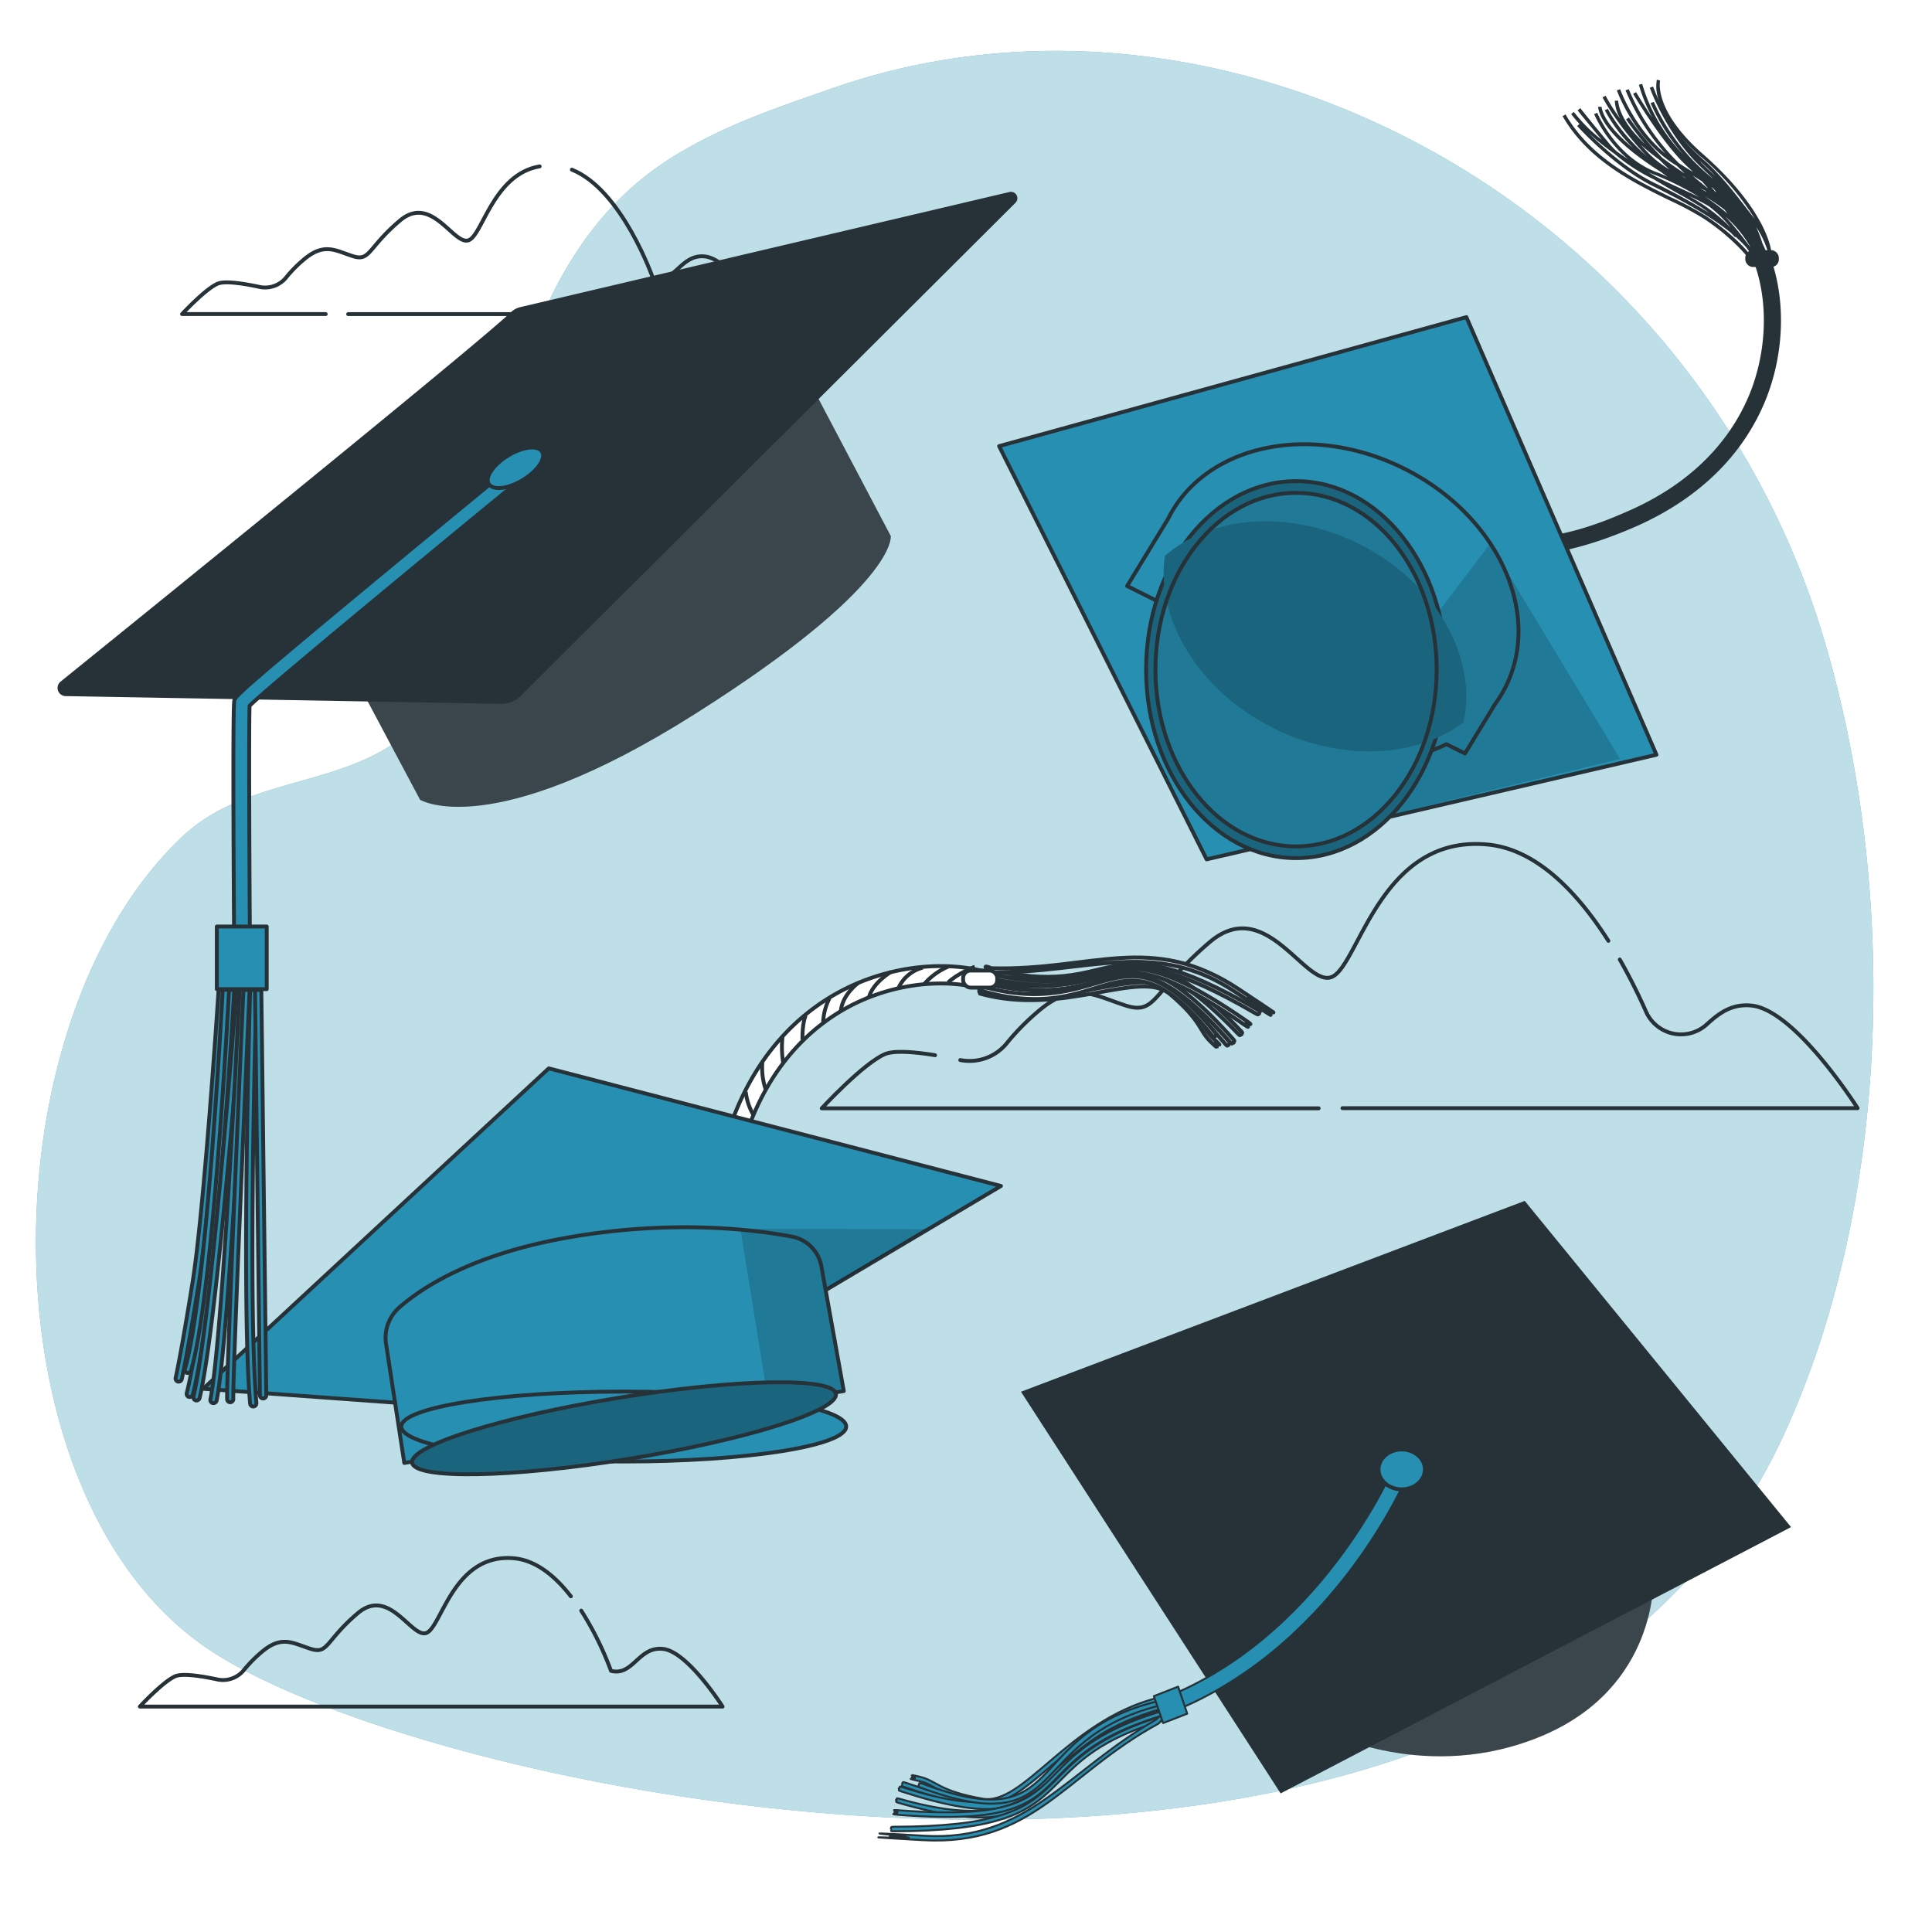 <svg class="animated" id="freepik_stories-graduation-hats" xmlns="http://www.w3.org/2000/svg" viewBox="0 0 500 500" version="1.1" xmlns:xlink="http://www.w3.org/1999/xlink" xmlns:svgjs="http://svgjs.com/svgjs"><style>svg#freepik_stories-graduation-hats:not(.animated) .animable {opacity: 0;}svg#freepik_stories-graduation-hats.animated #freepik--graduation-hat-4--inject-7 {animation: 2.6s 1 forwards cubic-bezier(.36,-0.01,.5,1.38) slideDown,1.5s Infinite  linear floating;animation-delay: 0s,2.6s;}svg#freepik_stories-graduation-hats.animated #freepik--graduation-hat-3--inject-7 {animation: 0.9s 1 forwards cubic-bezier(.36,-0.01,.5,1.38) slideDown,1.5s Infinite  linear floating;animation-delay: 0s,0.9s;}svg#freepik_stories-graduation-hats.animated #freepik--graduation-hat-2--inject-7 {animation: 1.3s 1 forwards cubic-bezier(.36,-0.01,.5,1.38) slideDown,1.5s Infinite  linear floating;animation-delay: 0s,1.3s;}svg#freepik_stories-graduation-hats.animated #freepik--graduation-hat-1--inject-7 {animation: 0.7s 1 forwards cubic-bezier(.36,-0.01,.5,1.38) slideDown,1.5s Infinite  linear floating;animation-delay: 0s,0.7s;}            @keyframes slideDown {                0% {                    opacity: 0;                    transform: translateY(-30px);                }                100% {                    opacity: 1;                    transform: translateY(0);                }            }                    @keyframes floating {                0% {                    opacity: 1;                    transform: translateY(0px);                }                50% {                    transform: translateY(-10px);                }                100% {                    opacity: 1;                    transform: translateY(0px);                }            }        </style><g id="freepik--background-simple--inject-7" class="animable" style="transform-origin: 247.064px 242.058px;"><path d="M461.65,371.33c27.81-60.47,29.68-141,10.48-205.64a214.78,214.78,0,0,0-95.79-123.3c-49.3-29.3-108.06-38-160.95-19.53-13.92,4.87-27.47,9.32-40.59,17.32C121,72.94,131.4,153.68,112.53,181.76c-15.88,23.63-46.24,16.67-65.37,34.77C-4.49,265.39-4.62,388.89,55,427.5,118.19,468.46,392.77,521.11,461.65,371.33Z" style="fill: #268FB2; transform-origin: 247.064px 242.058px;" id="elwgc8go8hd" class="animable"></path><g id="el86fsgh8aoyv"><path d="M461.65,371.33c27.81-60.47,29.68-141,10.48-205.64a214.78,214.78,0,0,0-95.79-123.3c-49.3-29.3-108.06-38-160.95-19.53-13.92,4.87-27.47,9.32-40.59,17.32C121,72.94,131.4,153.68,112.53,181.76c-15.88,23.63-46.24,16.67-65.37,34.77C-4.49,265.39-4.62,388.89,55,427.5,118.19,468.46,392.77,521.11,461.65,371.33Z" style="fill: rgb(255, 255, 255); opacity: 0.7; transform-origin: 247.064px 242.058px;" class="animable" id="elkg57pg8fhtq"></path></g></g><g id="freepik--Clouds--inject-7" class="animable" style="transform-origin: 258.47px 242.36px;"><path d="M347.43,286.79H480.75s-16-25.27-27.37-26.54c-5.3-.58-8.63,2.1-11.7,4.89A9.9,9.9,0,0,1,426,261.83a150,150,0,0,0-6.8-13.51" style="fill: none; stroke: rgb(38, 50, 56); stroke-linecap: round; stroke-linejoin: round; transform-origin: 414.09px 267.555px;" id="el4lz4t4468re" class="animable"></path><path d="M242,273.09c-5.31-.87-10.64-1.33-13.07-.25-5.7,2.53-16.27,14-16.27,14H341.27" style="fill: none; stroke: rgb(38, 50, 56); stroke-linecap: round; stroke-linejoin: round; transform-origin: 276.965px 279.525px;" id="elkutqexxbi" class="animable"></path><path d="M416.25,243.49c-7.64-12-18.32-23.73-31.31-24.93C357.56,216,351.86,248.88,345,252.67s-17.11-21.47-31.94-8.84-13.69,18.95-21.67,16.42-13.19-6.44-22.31,1.14a62,62,0,0,0-8.3,8.32,12.44,12.44,0,0,1-12.26,4.63" style="fill: none; stroke: rgb(38, 50, 56); stroke-linecap: round; stroke-linejoin: round; transform-origin: 332.385px 246.495px;" id="eltjy4he2sm5o" class="animable"></path><path d="M147.74,413.13c-3.94-5.08-8.91-9.31-14.68-9.84-15.4-1.42-18.6,17-22.45,19.19s-9.63-12.08-18-5S85,428.16,80.45,426.74s-7.41-3.62-12.54.64a34.62,34.62,0,0,0-4.67,4.68,7,7,0,0,1-6.9,2.6c-3.82-.83-9.06-1.7-11-.84-3.21,1.42-9.15,7.84-9.15,7.84H187s-9-14.21-15.4-14.92-7.7,7.1-13.47,5.68a81.76,81.76,0,0,0-7.71-15.59" style="fill: none; stroke: rgb(38, 50, 56); stroke-linecap: round; stroke-linejoin: round; transform-origin: 111.595px 422.436px;" id="eloltl7nrp55" class="animable"></path><path d="M90.1,81.29H197.87s-9-14.21-15.39-14.92-7.7,7.1-13.48,5.68c0,0-8-22.93-21-28.14" style="fill: none; stroke: rgb(38, 50, 56); stroke-linecap: round; stroke-linejoin: round; transform-origin: 143.985px 62.6px;" id="elsdzdloyyhb" class="animable"></path><path d="M139.66,43.06c-11.73,2-14.67,17.13-18.13,19-3.85,2.14-9.62-12.07-18-5s-7.7,10.66-12.19,9.24S84,62.74,78.83,67a34.06,34.06,0,0,0-4.67,4.68,7,7,0,0,1-6.89,2.6c-3.83-.83-9.06-1.71-11-.84-3.2,1.42-9.15,7.84-9.15,7.84H84.29" style="fill: none; stroke: rgb(38, 50, 56); stroke-linecap: round; stroke-linejoin: round; transform-origin: 93.39px 62.17px;" id="elc89k6r5lbd" class="animable"></path></g><g id="freepik--graduation-hat-4--inject-7" class="animable" style="transform-origin: 345.412px 393.561px;"><path d="M342.91,448.05s26.42,13.78,56.28,1.15,28.72-40.78,28.72-40.78Z" style="fill: rgb(38, 50, 56); transform-origin: 385.413px 431.475px;" id="elkqashwafdd" class="animable"></path><g id="elcf5tr35uf8f"><path d="M342.91,448.05s26.42,13.78,56.28,1.15,28.72-40.78,28.72-40.78Z" style="fill: rgb(255, 255, 255); opacity: 0.1; transform-origin: 385.413px 431.475px;" class="animable" id="elfeum6g7j5nl"></path></g><polygon points="394.6 310.79 264.23 360.18 331.43 464.13 463.52 395.21 394.6 310.79" style="fill: rgb(38, 50, 56); transform-origin: 363.875px 387.46px;" id="elusr7pnpuyb8" class="animable"></polygon><path d="M301,443.91l-1.41-3.84c41.9-15.39,61-60.13,61.24-60.58l3.77,1.58C363.81,383,344.57,427.91,301,443.91Z" style="fill: #268FB2; stroke: rgb(38, 50, 56); stroke-linecap: round; stroke-linejoin: round; stroke-width: 0.5px; transform-origin: 332.095px 411.7px;" id="elw5pzctb2fgl" class="animable"></path><path d="M368.76,380.28c0,2.86-2.7,5.17-6,5.17s-6-2.31-6-5.17,2.7-5.17,6-5.17S368.76,377.43,368.76,380.28Z" style="fill: #268FB2; stroke: rgb(38, 50, 56); stroke-linecap: round; stroke-linejoin: round; transform-origin: 362.76px 380.28px;" id="el5qsfhleq33e" class="animable"></path><path d="M299.2,439.49c-22.9,6-34.39,27.93-44.94,26-11.36-2-11.79-4.61-16.18-5.66s-.53.11-1.42.13-.91-.18,0,.19-3.44-.21,1.13.77,4.7,3.69,16.66,5.64c11.16,1.82,22.21-19.85,45-26C300,440.3,299.89,439.92,299.2,439.49Z" style="fill: #268FB2; stroke: rgb(38, 50, 56); stroke-linecap: round; stroke-linejoin: round; stroke-width: 0.5px; transform-origin: 267.73px 453.079px;" id="elr481zf2jit" class="animable"></path><path d="M300,441.2c-38.56,9.94-20.93,35.64-65.76,20.12-.85-.29-.55.13-.77.29s-.13,0-.05.19-.3.37.41.61c44.76,15.31,28.61-9.28,66.44-20.08C300.16,442,300.08,441.58,300,441.2Z" style="fill: #268FB2; stroke: rgb(38, 50, 56); stroke-linecap: round; stroke-linejoin: round; stroke-width: 0.5px; transform-origin: 266.801px 454.248px;" id="elcizhcughcu" class="animable"></path><path d="M300.34,442.73c-34.28,9.18-26.44,33-66.84,19.77-1.05-.34-.51.14-.78.29s-.17-.06-.05.19-.44.31.46.6c46,15,29.29-10.46,67.12-20.69C300.18,442.51,300.45,443.11,300.34,442.73Z" style="fill: #268FB2; stroke: rgb(38, 50, 56); stroke-linecap: round; stroke-linejoin: round; stroke-width: 0.5px; transform-origin: 266.457px 455.464px;" id="elg0dnhomssd" class="animable"></path><path d="M300.48,443.29c-33.22,9.94-26.72,33.83-67.63,22.25-1.35-.38-.48.13-.81.27s-.23-.1,0,.17-.67.26.49.59c46.47,13.36,31-12.06,67.87-23.14C300.31,443.06,300.6,443.67,300.48,443.29Z" style="fill: #268FB2; stroke: rgb(38, 50, 56); stroke-linecap: round; stroke-linejoin: round; stroke-width: 0.5px; transform-origin: 266.169px 456.824px;" id="elgb3quvvsq0e" class="animable"></path><path d="M300.84,445.32c-.08-.38-.18-.76-.29-1.14-38.28,12-17.67,28.52-69.36,28.58-.88,0-.46.35-.64.51s-.08.07-.06.09c.37.35-.26.58.67.58C283.05,473.88,263.31,456.38,300.84,445.32Z" style="fill: #268FB2; stroke: rgb(38, 50, 56); stroke-linecap: round; stroke-linejoin: round; stroke-width: 0.5px; transform-origin: 265.642px 459.06px;" id="elpcd9ks2fbng" class="animable"></path><path d="M300.46,444.08a2.52,2.52,0,0,0-.23-1.11c-39.11,12.07-17.75,29.28-67.32,25.55-3.78-.28.86.33-1.15.51-.09,0-.72-.16.26.09s-3,.29.95.59C282.44,473.46,262.1,455.75,300.46,444.08Z" style="fill: #268FB2; stroke: rgb(38, 50, 56); stroke-linecap: round; stroke-linejoin: round; stroke-width: 0.5px; transform-origin: 265.822px 456.596px;" id="elf21t9jzc36b" class="animable"></path><path d="M299.26,445c-23.34,13.39-33.43,31.63-60,30.09s1.5.44-6.05.2c-5.52-.18-1.52-.06-1.5-.06,14.43,1.19-21.62-.65,7,1s36.8-16.9,61-30.1C301.45,444.87,301.17,442.92,299.26,445Z" style="fill: #268FB2; stroke: rgb(38, 50, 56); stroke-linecap: round; stroke-linejoin: round; stroke-width: 0.5px; transform-origin: 264.085px 460.21px;" id="ely28uo91qp9s" class="animable"></path><path d="M299.75,440.26c-35.83,8.58-22.92,35.76-61.15,21.29-.93-.35-.55.1-.79.25s-.15,0-.06.21-.34.32.42.6c39,14.34,26.36-12.08,61.85-21.21C299.94,441,299.85,440.65,299.75,440.26Z" style="fill: #268FB2; stroke: rgb(38, 50, 56); stroke-linecap: round; stroke-linejoin: round; stroke-width: 0.5px; transform-origin: 268.838px 453.525px;" id="elpehqdifq14" class="animable"></path><polygon points="304.9 436.5 307.25 443.5 301.01 445.93 298.62 438.96 304.9 436.5" style="fill: #268FB2; stroke: rgb(38, 50, 56); stroke-linecap: round; stroke-linejoin: round; stroke-width: 0.5px; transform-origin: 302.935px 441.215px;" id="elb839of0lkrs" class="animable"></polygon></g><g id="freepik--graduation-hat-3--inject-7" class="animable" style="transform-origin: 191.075px 317.572px;"><path d="M253.64,257.16c21.56,6,41.43-6.45,49.16.12,8.32,7.08,7.45,9.39,10.54,12.34s.48.16,1.22.57.66.58.11-.14,2.71,1.81-.55-1.17-2.09-5.25-10.94-12.55c-8.26-6.8-27.63,5.65-49.2-.22C253.34,256.11,253.28,256.48,253.64,257.16Z" style="fill: rgb(255, 255, 255); stroke: rgb(38, 50, 56); stroke-miterlimit: 10; transform-origin: 284.505px 262.614px;" id="elhitqehg8139" class="animable"></path><path d="M253.82,255.4c36.28,10.24,34.1-19.18,63.38,14.88.55.64.5.16.76.13s.09.09.13-.14.42-.15,0-.69c-29.32-33.85-27.82-6-63.91-15.24C254,254.69,253.92,255,253.82,255.4Z" style="fill: rgb(255, 255, 255); stroke: rgb(38, 50, 56); stroke-miterlimit: 10; transform-origin: 286.053px 261.431px;" id="elsh7k695rd3" class="animable"></path><path d="M254.25,254c36,9.8,34.14-18,64.08,15.67.7.79.49.14.78.14s.11.13.13-.13.51-.05-.08-.72c-30.46-34.15-28.78-6.37-64.6-16A8.85,8.85,0,0,0,254.25,254Z" style="fill: rgb(255, 255, 255); stroke: rgb(38, 50, 56); stroke-miterlimit: 10; transform-origin: 286.85px 260.701px;" id="elqpzcrgn7bt8" class="animable"></path><path d="M254.4,253.45c35.74,8.63,34.56-18.47,65.92,14,.92.95.45.11.79.16s.14.19.11-.11.67.1-.12-.73c-31.64-33.06-31-5.89-66.38-14.39A6.64,6.64,0,0,0,254.4,253.45Z" style="fill: rgb(255, 255, 255); stroke: rgb(38, 50, 56); stroke-miterlimit: 10; transform-origin: 287.939px 258.887px;" id="elnydixlf7mf" class="animable"></path><path d="M255.24,250.64c-.12.35-.22.7-.31,1.07,37,8.44,27.88-13.93,70.18,10.65.72.42.54-.06.77-.11s.09,0,.09,0c-.13-.47.49-.36-.27-.8C283.23,236.73,291.2,259.47,255.24,250.64Z" style="fill: rgb(255, 255, 255); stroke: rgb(38, 50, 56); stroke-miterlimit: 10; transform-origin: 290.508px 256.012px;" id="elgqwski7amm" class="animable"></path><path d="M255,251.83a2.51,2.51,0,0,0-.34,1c37.74,8.77,28.31-14.51,67.07,12.16,3,2-.54-.68,1.19.13.08,0,.51.47-.18-.19s2.61,1.19-.48-.94C283.53,237.36,291.89,260.57,255,251.83Z" style="fill: rgb(255, 255, 255); stroke: rgb(38, 50, 56); stroke-miterlimit: 10; transform-origin: 289.132px 258.235px;" id="elp85hyiigkpk" class="animable"></path><path d="M256.35,251.69c25.47.17,42.25-8.95,63.23,4.95s-1-1.07,5.05,2.73l1.2.75C314.6,252.28,343.2,271,320.59,256s-38-4.7-64-5.42C254.75,249.79,254.43,250,256.35,251.69Z" style="fill: rgb(255, 255, 255); stroke: rgb(38, 50, 56); stroke-miterlimit: 10; transform-origin: 292.311px 255.239px;" id="elhapyljzb3li" class="animable"></path><path d="M253.56,256.27C287,266.33,289.34,238,313.71,268c.6.73.5.18.77.17s.11.09.15-.14.42-.1-.06-.69c-25-30.3-27.31-2.68-60.69-12.13C253.76,255.56,253.65,255.91,253.56,256.27Z" style="fill: rgb(255, 255, 255); stroke: rgb(38, 50, 56); stroke-miterlimit: 10; transform-origin: 284.185px 260.527px;" id="elo6ph0khuy3a" class="animable"></path><path d="M184.06,326.12a34.52,34.52,0,0,0,3.52,11.71c.17.33.31.61.4.83l4.16-1.71c-.12-.29-.29-.66-.51-1.1-7-14.23-1.5-32.56.56-39.46,6.26-21,18.54-31.14,27.74-36,10.33-5.43,22.67-7.23,33-4.82l1-4.38c-11.37-2.65-24.88-.7-36.13,5.21-10,5.24-23.25,16.19-30,38.67C183.62,309.36,183.2,319.29,184.06,326.12Z" style="fill: rgb(255, 255, 255); stroke: rgb(38, 50, 56); stroke-miterlimit: 10; transform-origin: 218.811px 294.345px;" id="el7708rx3xcq2" class="animable"></path><g id="elihwusz1n0ih"><rect x="249.25" y="251.18" width="8.83" height="4.41" rx="1.92" style="fill: rgb(255, 255, 255); stroke: rgb(38, 50, 56); stroke-miterlimit: 10; transform-origin: 253.665px 253.385px; transform: rotate(-74.03deg);" class="animable" id="elva646j70u3"></rect></g><path d="M252.28,250.19s-4.56,1.76-6.92,4.1" style="fill: none; stroke: rgb(38, 50, 56); stroke-miterlimit: 10; transform-origin: 248.82px 252.24px;" id="el4hdqmsgl8m2" class="animable"></path><path d="M245.4,250.16a17.18,17.18,0,0,0-6.26,4.56" style="fill: none; stroke: rgb(38, 50, 56); stroke-miterlimit: 10; transform-origin: 242.27px 252.44px;" id="el5mo3dzbm4ny" class="animable"></path><path d="M238.8,250.43a9.53,9.53,0,0,0-6.24,5.18" style="fill: none; stroke: rgb(38, 50, 56); stroke-miterlimit: 10; transform-origin: 235.68px 253.02px;" id="elcmf8bunjblr" class="animable"></path><path d="M230.65,251.49S226,254.2,224.9,258" style="fill: none; stroke: rgb(38, 50, 56); stroke-miterlimit: 10; transform-origin: 227.775px 254.745px;" id="el5mwo2da7jsp" class="animable"></path><path d="M222.1,254.39s-4,2.85-4.5,7.19" style="fill: none; stroke: rgb(38, 50, 56); stroke-miterlimit: 10; transform-origin: 219.85px 257.985px;" id="el5vc5scn5zww" class="animable"></path><path d="M214.68,258.33a14.92,14.92,0,0,0-1.65,6.2" style="fill: none; stroke: rgb(38, 50, 56); stroke-miterlimit: 10; transform-origin: 213.855px 261.43px;" id="eliygi9w5gg9" class="animable"></path><path d="M208.5,262.79s-.91,2-.83,6.33" style="fill: none; stroke: rgb(38, 50, 56); stroke-miterlimit: 10; transform-origin: 208.083px 265.955px;" id="el9gwo3ju6069" class="animable"></path><path d="M202.54,268.09a24.85,24.85,0,0,0,.16,7" style="fill: none; stroke: rgb(38, 50, 56); stroke-miterlimit: 10; transform-origin: 202.533px 271.59px;" id="el27z0nmsqh8d" class="animable"></path><path d="M197.29,275a17.52,17.52,0,0,0,.84,6.86" style="fill: none; stroke: rgb(38, 50, 56); stroke-miterlimit: 10; transform-origin: 197.684px 278.43px;" id="elx4rzuib9aqr" class="animable"></path><path d="M193,282.56a14.92,14.92,0,0,0,2,6" style="fill: none; stroke: rgb(38, 50, 56); stroke-miterlimit: 10; transform-origin: 194px 285.56px;" id="elu50l1ddyqo" class="animable"></path><polygon points="142.02 276.49 52.58 359.41 157.86 367.04 259.05 306.93 142.02 276.49" style="fill: #268FB2; stroke: rgb(38, 50, 56); stroke-linecap: round; stroke-linejoin: round; transform-origin: 155.815px 321.765px;" id="elt06cw56mk6" class="animable"></polygon><g id="elmk9w2hk1bh"><polygon points="180.66 318 239.7 318.11 210.23 335.93 180.66 318" style="opacity: 0.16; transform-origin: 210.18px 326.965px;" class="animable" id="els07blzky96"></polygon></g><path d="M99.9,347.73l4.73,30.88L218.37,360l-5.8-32.29a9.52,9.52,0,0,0-7.63-7.67c-10-1.89-30.91-4.41-57.28.11-25,4.27-38.22,12.9-44.27,18.17A10.44,10.44,0,0,0,99.9,347.73Z" style="fill: #268FB2; transform-origin: 159.079px 348.111px;" id="elgrhaqsf4zli" class="animable"></path><g id="elh45n6uxwldo"><path d="M204.94,320c-3.32-.63-7.82-1.31-13.3-1.8l7.29,44.95L218.37,360l-5.8-32.29A9.52,9.52,0,0,0,204.94,320Z" style="opacity: 0.16; transform-origin: 205.005px 340.675px;" class="animable" id="elulmwudp1uhi"></path></g><path d="M99.9,347.73l4.73,30.88L218.37,360l-5.8-32.29a9.52,9.52,0,0,0-7.63-7.67c-10-1.89-30.91-4.41-57.28.11-25,4.27-38.22,12.9-44.27,18.17A10.44,10.44,0,0,0,99.9,347.73Z" style="fill: none; stroke: rgb(38, 50, 56); stroke-linecap: round; stroke-linejoin: round; transform-origin: 159.079px 348.111px;" id="el8qlhhr3cwmx" class="animable"></path><g id="elpldlzr82e6b"><ellipse cx="161.42" cy="369.19" rx="57.57" ry="9.05" style="fill: #268FB2; stroke: rgb(38, 50, 56); stroke-linecap: round; stroke-linejoin: round; transform-origin: 161.42px 369.19px; transform: rotate(-9.22deg);" class="animable" id="elsmv27hhtah"></ellipse></g><path d="M216.33,360.73c.71,4.38-23.26,11.91-53.55,16.82s-55.41,5.36-56.12,1,23.26-11.91,53.55-16.82S215.62,356.36,216.33,360.73Z" style="fill: #268FB2; transform-origin: 161.495px 369.638px;" id="el8ycpc34l2yx" class="animable"></path><g id="elngrqnu7op4i"><path d="M216.33,360.73c.71,4.38-23.26,11.91-53.55,16.82s-55.41,5.36-56.12,1,23.26-11.91,53.55-16.82S215.62,356.36,216.33,360.73Z" style="opacity: 0.3; transform-origin: 161.495px 369.638px;" class="animable" id="el2smbhar2qtr"></path></g><path d="M216.33,360.73c.71,4.38-23.26,11.91-53.55,16.82s-55.41,5.36-56.12,1,23.26-11.91,53.55-16.82S215.62,356.36,216.33,360.73Z" style="fill: none; stroke: rgb(38, 50, 56); stroke-linecap: round; stroke-linejoin: round; transform-origin: 161.495px 369.638px;" id="eldyj8d3sey79" class="animable"></path></g><g id="freepik--graduation-hat-2--inject-7" class="animable" style="transform-origin: 359.743px 125.17px;"><path d="M441.58,55.93a80.76,80.76,0,0,0-9-4.81c-9.32-4.56-20.92-10.24-27.42-21.51l-.76.45c6.62,11.5,18.36,17.24,27.79,21.85a78.77,78.77,0,0,1,8.86,4.76c8.55,5.69,12.44,11.41,12.48,11.47l.74-.5C454.15,67.4,450.29,61.73,441.58,55.93Z" style="fill: rgb(38, 50, 56); transform-origin: 429.335px 48.875px;" id="el4grwi3dvf8b" class="animable"></path><path d="M457.52,65.16c.06.43.11.84.13,1.21l.88,0a10.1,10.1,0,0,0-.13-1.28h0s0-.08,0-.12c-.91-5.48-5.88-14.75-17.57-25-13-11.38-11.21-19.05-11.19-19.13l-.85-.22a10.23,10.23,0,0,0,.56,5.45c-1-2.19-1.52-3.63-1.53-3.66l-.84.28c0,.12,4.05,11.52,12.55,19.89,1.31,1.28,2.54,2.45,3.71,3.55l.16.16A52.59,52.59,0,0,1,428,26.36l-.83.32A50.45,50.45,0,0,0,435.62,40,44.34,44.34,0,0,1,425,21.73l-.86.2a41.79,41.79,0,0,0,3.47,8.51c-2.45-3.64-4.16-6.54-4.19-6.6l-.77.45c.08.13,7.66,13,14.07,18.84.48.44.95.9,1.43,1.37q-1.83-1.09-3.63-2.25a58.48,58.48,0,0,1-13-19.17l-.83.3A57.49,57.49,0,0,0,431,39.75c-8.07-6.57-11.68-16.56-11.71-16.67l-.84.3c0,.12,4.36,12.1,14.15,18.67.46.31.93.59,1.39.89.66.65,1.34,1.3,2.06,2-2-1.31-4-2.71-5.83-4.09a82.85,82.85,0,0,1-8.65-10.45l-.74.5a78.21,78.21,0,0,0,4.84,6.31c-.37-.33-.72-.65-1-1-5.91-5.78-5.88-10.12-5.88-10.16h-.44l-.44,0a10.36,10.36,0,0,0,1.45,4.74,51.63,51.63,0,0,1-3.83-6l-.79.39c0,.07,3.33,6.59,11,14.79.21.22.42.4.63.61-7.5-6.56-10.21-12.35-10.24-12.42l-.81.37a39.47,39.47,0,0,0,7.32,9.75c-8-6.5-8.15-10.6-8.15-10.64h-.89c0,.19.11,4.78,9.26,12a78.64,78.64,0,0,0,7,4.88c.55.42,1.13.83,1.72,1.24-1.15-.52-2.2-1-3.08-1.29-10.46-4.08-15.09-15.16-15.13-15.28l-.82.34a33.87,33.87,0,0,0,8.78,11.67c-1-.66-1.95-1.33-2.9-2a20.49,20.49,0,0,1-1.78-1.85C410.32,29.77,409,28,409,28l-.71.53c0,.06,1.15,1.53,6.23,7.64a40.74,40.74,0,0,1-7.2-7.19l-.71.52a29,29,0,0,0,2.16,2.58l-.6.53c.1.11,9.54,10.61,19.71,15.62,7.16,3.53,14.64,7.56,20.15,12.1.61.65,1,1.06,1,1.07l.15-.12A32.66,32.66,0,0,1,451.91,64c1.71,2.3,2.89,4,2.92,4.08l.46-.28.32-.1a21.12,21.12,0,0,0-.84-2.22c.54,1,.83,1.61.85,1.64l.53-.22.14,0,.15.63.86-.19c-.14-.66-.29-1.29-.45-1.91l.3-.1a23.16,23.16,0,0,0-1-2.25,34.1,34.1,0,0,0-1.63-4.29A23.64,23.64,0,0,1,457.52,65.16ZM440.05,52.5c-.75-.47-1.74-1.06-2.9-1.73a42.61,42.61,0,0,1,5.08,2.61,31.32,31.32,0,0,1,5.66,5.53A45,45,0,0,0,440.05,52.5Zm1.1-1.65a37.21,37.21,0,0,1,5.19,3.47l.76,1A50.18,50.18,0,0,0,441.15,50.85Zm-.42-4.91.3.3,0,0Zm2.6,2.76c.3.34.59.68.88,1l-.41-.2-.9-1.1Zm-2.15.6.06,0,.42.38c-.57-.29-1.14-.62-1.71-1Zm-5.32-3.37-.66-.53,1.13.76Zm-.59.7Zm5-6a67.48,67.48,0,0,1,13.87,16c-.57-.68-1.38-1.73-2.17-2.75-2.6-3.39-6.54-8.51-10.64-12.14a55.52,55.52,0,0,1-6.5-6.56A53.5,53.5,0,0,0,440.22,40.62Zm-.1,1.31-.44-.45c.32.3.66.6,1,.91,1.07,1,2.14,2,3.17,3.12l0,0C442.65,44.37,441.42,43.21,440.12,41.93Zm-1.3,4,1.59,1c.52.58,1,1.18,1.53,1.77l-.24-.11c-.82-.72-1.68-1.45-2.59-2.18l-1.13-1ZM424.6,37.41a61.57,61.57,0,0,0,4.82,3.93c.82.83,1.68,1.67,2.57,2.49a26.71,26.71,0,0,1-5.7-4.54C425.7,38.65,425.14,38,424.6,37.41Zm8.1,8.79,0,0,0,0Zm-6.14-1.67c.48.23,1,.45,1.49.64a71.94,71.94,0,0,1,11.78,5.89c-1.24-.62-2.68-1.27-4.22-2-2.22-1-4.72-2.15-7.22-3.43Zm-15.43-10.1a74.87,74.87,0,0,0,6.63,5.33A47.47,47.47,0,0,0,428,46.42c2.5,1.51,4.86,2.88,6.89,4s3.61,2.08,4.71,2.77,1.91,1.28,2.77,1.94a149.36,149.36,0,0,0-14.08-7.74C421.22,44,414.52,37.81,411.13,34.43Zm35.42,21.63A31,31,0,0,1,453,63.94c-.12-.14-.23-.28-.35-.41A88.25,88.25,0,0,0,446.55,56.06Z" style="fill: rgb(38, 50, 56); transform-origin: 432.57px 44.35px;" id="elgsettppf1al" class="animable"></path><path d="M393.6,143.73a33.68,33.68,0,0,1-11.85-2c-.35-.12-.64-.22-.86-.28l1.16-4.27c.29.08.67.2,1.13.36,14.73,5.05,31.94-2.53,38.42-5.38,19.69-8.68,28.1-21.9,31.69-31.46,4-10.74,4.27-23,.65-32.8l4.15-1.54c4,10.77,3.73,24.19-.66,35.89-3.88,10.36-12.94,24.66-34.05,34C410,142.1,400.36,143.73,393.6,143.73Z" style="fill: rgb(38, 50, 56); transform-origin: 420.903px 105.046px;" id="elrh8g4k2m87d" class="animable"></path><g id="elbp7qhd6a706"><rect x="451.68" y="64.75" width="8.68" height="4.34" rx="1.92" style="fill: rgb(38, 50, 56); transform-origin: 456.02px 66.92px; transform: rotate(-23.12deg);" class="animable" id="elo233h0il7ms"></rect></g><polygon points="379.5 82.07 258.57 115.46 312.27 222.4 428.69 195.33 379.5 82.07" style="fill: #268FB2; stroke: rgb(38, 50, 56); stroke-linecap: round; stroke-linejoin: round; transform-origin: 343.63px 152.235px;" id="elppouxrzret" class="animable"></polygon><g id="el8pqed0qmj1d"><polygon points="385.45 140.41 419.25 196.41 357.46 211.37 385.45 140.41" style="opacity: 0.16; transform-origin: 388.355px 175.89px;" class="animable" id="el0ny55ijveiz"></polygon></g><path d="M363.2,121.18c-24.15-12-51.43-6.07-60.93,13.14L291.7,151.66l8,4c2.74,13.79,13.28,27.31,29.07,35.13s32.94,8,45.56,1.81l4.82,2.39,7.78-12.79a31.24,31.24,0,0,0,2.78-4.55C399.21,158.39,387.35,133.13,363.2,121.18Z" style="fill: #268FB2; transform-origin: 342.343px 155.973px;" id="elifpz6qimu5" class="animable"></path><g id="eli7pipub3i0d"><path d="M385.68,140.66l-41.83,55.22c11,2.16,21.82.92,30.48-3.33l4.82,2.39,7.78-12.79a31.24,31.24,0,0,0,2.78-4.55C395.41,166.07,393.41,152.36,385.68,140.66Z" style="opacity: 0.16; transform-origin: 368.416px 168.791px;" class="animable" id="elluw82gbf4sk"></path></g><path d="M363.2,121.18c-24.15-12-51.43-6.07-60.93,13.14L291.7,151.66l8,4c2.74,13.79,13.28,27.31,29.07,35.13s32.94,8,45.56,1.81l4.82,2.39,7.78-12.79a31.24,31.24,0,0,0,2.78-4.55C399.21,158.39,387.35,133.13,363.2,121.18Z" style="fill: none; stroke: rgb(38, 50, 56); stroke-linecap: round; stroke-linejoin: round; transform-origin: 342.343px 155.973px;" id="elxca1vaonzxi" class="animable"></path><g id="el9myn722iotd"><ellipse cx="335.42" cy="173.3" rx="38.81" ry="48.78" style="fill: #268FB2; transform-origin: 335.42px 173.3px; transform: rotate(-63.67deg);" class="animable" id="ellbo2q9w9vc7"></ellipse></g><g id="el0l0yvd9ozyqm"><ellipse cx="335.42" cy="173.3" rx="38.81" ry="48.78" style="opacity: 0.3; transform-origin: 335.42px 173.3px; transform: rotate(-63.67deg);" class="animable" id="elcpk8we0hj"></ellipse></g><g id="el2nyrc8i2qjf"><ellipse cx="335.42" cy="173.3" rx="38.81" ry="48.78" style="fill: none; stroke: rgb(38, 50, 56); stroke-linecap: round; stroke-linejoin: round; transform-origin: 335.42px 173.3px; transform: rotate(-63.67deg);" class="animable" id="el0rdwzl2y3du"></ellipse></g><g id="ellsz4j5n0qfo"><ellipse cx="335.42" cy="173.3" rx="36.39" ry="45.75" style="fill: #268FB2; transform-origin: 335.42px 173.3px; transform: rotate(-63.67deg);" class="animable" id="eliqnexccke9"></ellipse></g><g id="elo0kwt5n0ipl"><ellipse cx="335.42" cy="173.3" rx="36.39" ry="45.75" style="opacity: 0.16; transform-origin: 335.42px 173.3px; transform: rotate(-63.67deg);" class="animable" id="elq8onx2x9rgf"></ellipse></g><path d="M351.57,140.68c-18.21-9-38.3-7.2-50.12,3.21-2.3,16.51,8.83,35,28.24,44.64,17.58,8.7,36.87,7.56,49.06-1.54C382.54,170.15,371.53,150.56,351.57,140.68Z" style="fill: #268FB2; transform-origin: 340.321px 164.679px;" id="elk8xz9lhstld" class="animable"></path><g id="elyytsu5drg5r"><path d="M351.57,140.68c-18.21-9-38.3-7.2-50.12,3.21-2.3,16.51,8.83,35,28.24,44.64,17.58,8.7,36.87,7.56,49.06-1.54C382.54,170.15,371.53,150.56,351.57,140.68Z" style="opacity: 0.3; transform-origin: 340.321px 164.679px;" class="animable" id="el3b7xhyylzf"></path></g><g id="elpem39pprefr"><ellipse cx="335.42" cy="173.3" rx="36.39" ry="45.75" style="fill: none; stroke: rgb(38, 50, 56); stroke-linecap: round; stroke-linejoin: round; transform-origin: 335.42px 173.3px; transform: rotate(-63.67deg);" class="animable" id="el0wqc6fi3h67b"></ellipse></g></g><g id="freepik--graduation-hat-1--inject-7" class="animable" style="transform-origin: 139.098px 206.822px;"><path d="M89.72,171.3l19,35.68s18.23,11.25,71-22.11,50.81-46.15,50.81-46.15L207.24,94.5Z" style="fill: rgb(38, 50, 56); transform-origin: 160.13px 151.653px;" id="elbby34oa299s" class="animable"></path><g id="elo3ct3meyijl"><path d="M89.72,171.3l19,35.68s18.23,11.25,71-22.11,50.81-46.15,50.81-46.15L207.24,94.5Z" style="fill: rgb(255, 255, 255); opacity: 0.1; transform-origin: 160.13px 151.653px;" class="animable" id="elsdzwunt3ij"></path></g><path d="M132.28,80.75c-9.49,9-95.77,78.81-116.6,95.65A2.11,2.11,0,0,0,17,180.15l112.7,2a7,7,0,0,0,5-2L262.8,52.49a1.66,1.66,0,0,0-1.55-2.8L134.66,79.48A5.16,5.16,0,0,0,132.28,80.75Z" style="fill: rgb(38, 50, 56); transform-origin: 139.098px 115.897px;" id="elp1rme9xw9k" class="animable"></path><path d="M62.57,242.77a2.06,2.06,0,0,1-2-2c-.14-21.54-.33-57.9.07-59.47.24-1,.4-1.62,36.5-31.52,17.6-14.58,35.37-29.15,35.55-29.29a2,2,0,0,1,2.59,3.16c-26.52,21.74-66.31,54.63-70.68,59-.21,4.74-.08,36.76.06,58.12a2,2,0,0,1-2,2.06Z" style="fill: #268FB2; stroke: rgb(38, 50, 56); stroke-linecap: round; stroke-linejoin: round; transform-origin: 98.214px 181.429px;" id="elwdtkba5z7e" class="animable"></path><rect x="56.11" y="239.78" width="12.92" height="16.21" style="fill: #268FB2; stroke: rgb(38, 50, 56); stroke-linecap: round; stroke-linejoin: round; transform-origin: 62.57px 247.885px;" id="eln3qacn8zfe" class="animable"></rect><path d="M56.57,256.19c-.5,7.64-3.92,58.16-6.73,75.61-3,18.78-4.37,24.7-4.38,24.76a.82.82,0,0,0,.61,1l.18,0a.82.82,0,0,0,.8-.64c0-.06,1.36-6,4.4-24.87,2.84-17.6,6.28-68.6,6.76-75.87Z" style="fill: #268FB2; stroke: rgb(38, 50, 56); stroke-linecap: round; stroke-linejoin: round; transform-origin: 51.822px 306.87px;" id="elfetl1aliiti" class="animable"></path><path d="M59,256.19c-.58,10-4.82,80.91-10.67,104.34a.81.81,0,0,0,.59,1,.69.69,0,0,0,.2,0,.82.82,0,0,0,.79-.63c5.91-23.64,10.17-95,10.72-104.74Z" style="fill: #268FB2; stroke: rgb(38, 50, 56); stroke-linecap: round; stroke-linejoin: round; transform-origin: 54.466px 308.849px;" id="elykoh8bbrln" class="animable"></path><path d="M61.19,256.19c-.64,8.53-6.6,86.16-11.12,105.24a.83.83,0,0,0,.61,1,.58.58,0,0,0,.19,0,.81.81,0,0,0,.79-.63c4.57-19.29,10.58-97.71,11.17-105.62Z" style="fill: #268FB2; stroke: rgb(38, 50, 56); stroke-linecap: round; stroke-linejoin: round; transform-origin: 56.438px 309.309px;" id="el1xdfx76dmxm" class="animable"></path><path d="M62,256.19c-.47,9.73-4.48,90.68-7.54,105.93a.82.82,0,0,0,.64,1l.16,0a.82.82,0,0,0,.8-.66c3.13-15.6,7.1-96.37,7.58-106.26Z" style="fill: #268FB2; stroke: rgb(38, 50, 56); stroke-linecap: round; stroke-linejoin: round; transform-origin: 59.038px 309.655px;" id="eltlwk3gppd0c" class="animable"></path><path d="M66.37,256.19H64.73c-.28,10-2.2,81.84,0,107.05a.82.82,0,0,0,.81.76h.07a.83.83,0,0,0,.75-.89C64.17,337.94,66.09,266,66.37,256.19Z" style="fill: #268FB2; stroke: rgb(38, 50, 56); stroke-linecap: round; stroke-linejoin: round; transform-origin: 65.028px 310.095px;" id="elqpwepnuw05h" class="animable"></path><path d="M64.59,256.19H63c-.46,10.23-4.43,100.09-4.22,105.91a.81.81,0,0,0,.81.8h0a.83.83,0,0,0,.79-.86C60.17,356.34,64.18,265.43,64.59,256.19Z" style="fill: #268FB2; stroke: rgb(38, 50, 56); stroke-linecap: round; stroke-linejoin: round; transform-origin: 61.681px 309.545px;" id="el7jsgycg9ip6" class="animable"></path><path d="M66,256.19c.13,11.18,1.27,104.19,1.27,104.91a.82.82,0,0,0,.82.82h0a.82.82,0,0,0,.82-.82c0-.62-1.13-93-1.28-104.91Z" style="fill: #268FB2; stroke: rgb(38, 50, 56); stroke-linecap: round; stroke-linejoin: round; transform-origin: 67.455px 309.055px;" id="elhi0ybkc0kph" class="animable"></path><path d="M57.64,256.19c-.52,9.82-4.45,80.18-9.78,98.12a.82.82,0,0,0,.55,1,.67.67,0,0,0,.24,0,.82.82,0,0,0,.78-.59c5.46-18.41,9.33-88.71,9.85-98.59Z" style="fill: #268FB2; stroke: rgb(38, 50, 56); stroke-linecap: round; stroke-linejoin: round; transform-origin: 53.556px 305.725px;" id="eltuvcoxd1vyb" class="animable"></path><path d="M140.3,116.9c1.06,1.76-1.16,5-5,7.34s-7.74,2.73-8.81,1,1.16-5,5-7.35S139.23,115.13,140.3,116.9Z" style="fill: #268FB2; stroke: rgb(38, 50, 56); stroke-linecap: round; stroke-linejoin: round; transform-origin: 133.393px 121.058px;" id="elubzhhi3oa5" class="animable"></path></g><defs>     <filter id="active" height="200%">         <feMorphology in="SourceAlpha" result="DILATED" operator="dilate" radius="2"></feMorphology>                <feFlood flood-color="#32DFEC" flood-opacity="1" result="PINK"></feFlood>        <feComposite in="PINK" in2="DILATED" operator="in" result="OUTLINE"></feComposite>        <feMerge>            <feMergeNode in="OUTLINE"></feMergeNode>            <feMergeNode in="SourceGraphic"></feMergeNode>        </feMerge>    </filter>    <filter id="hover" height="200%">        <feMorphology in="SourceAlpha" result="DILATED" operator="dilate" radius="2"></feMorphology>                <feFlood flood-color="#ff0000" flood-opacity="0.5" result="PINK"></feFlood>        <feComposite in="PINK" in2="DILATED" operator="in" result="OUTLINE"></feComposite>        <feMerge>            <feMergeNode in="OUTLINE"></feMergeNode>            <feMergeNode in="SourceGraphic"></feMergeNode>        </feMerge>            <feColorMatrix type="matrix" values="0   0   0   0   0                0   1   0   0   0                0   0   0   0   0                0   0   0   1   0 "></feColorMatrix>    </filter></defs></svg>